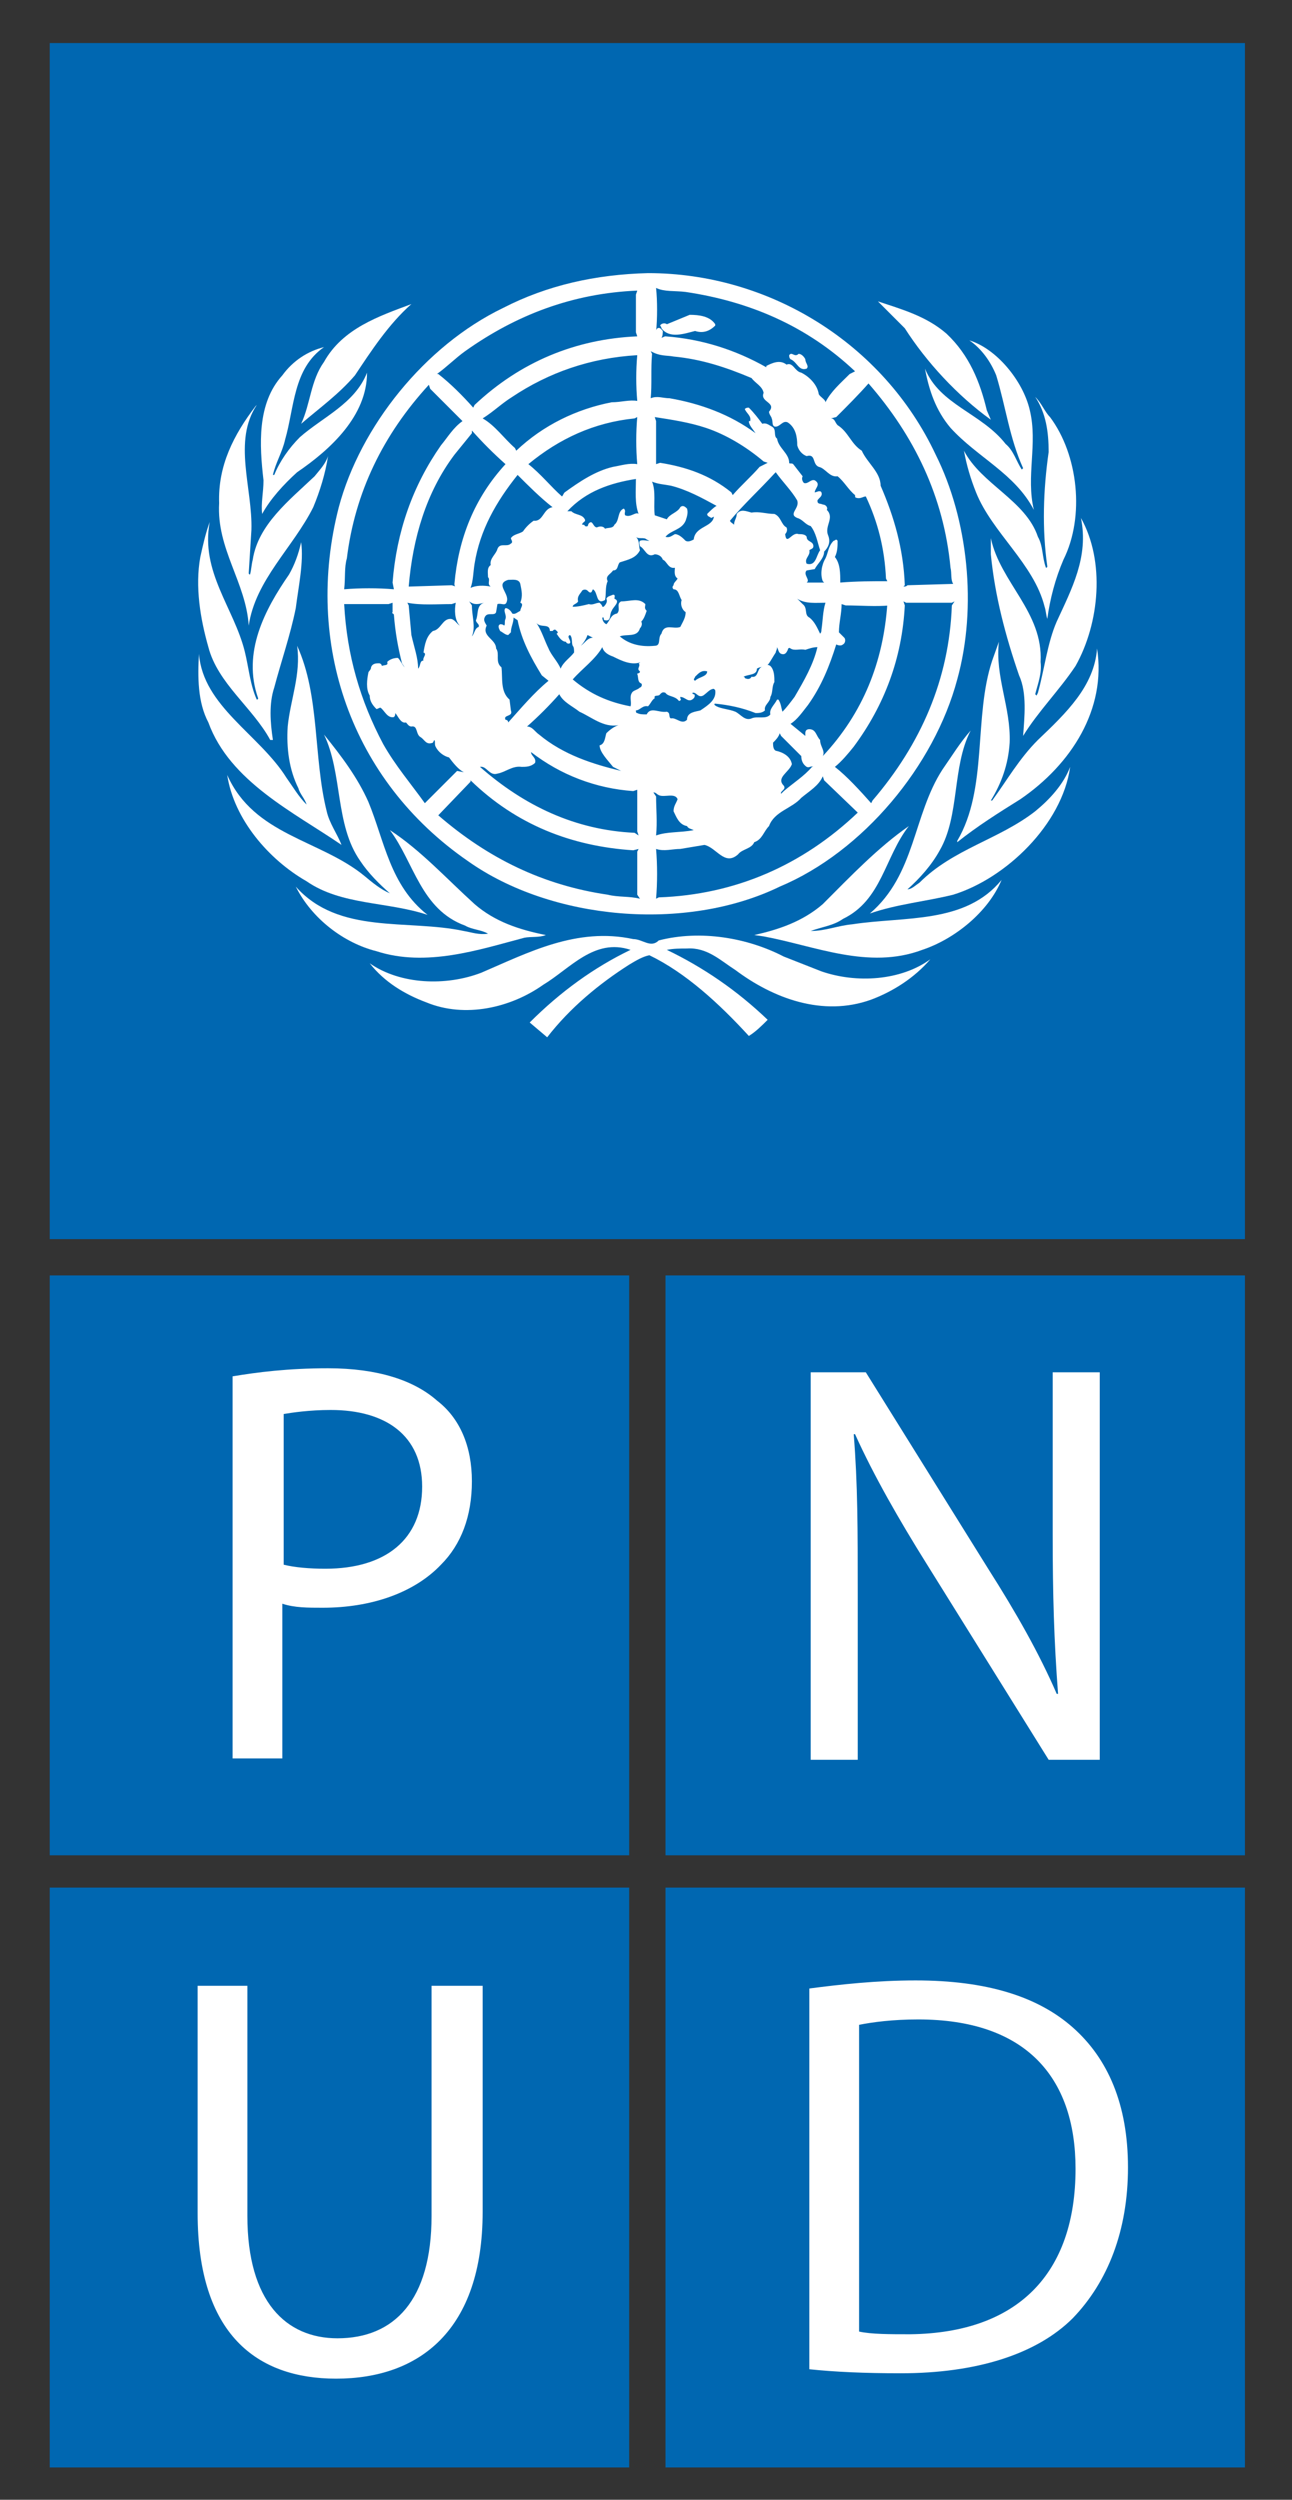 <?xml version="1.0" encoding="UTF-8"?>
<!-- Generator: Adobe Illustrator 19.0.0, SVG Export Plug-In . SVG Version: 6.00 Build 0)  -->
<svg version="1.1" id="Layer_1" xmlns="http://www.w3.org/2000/svg" xmlns:xlink="http://www.w3.org/1999/xlink" x="0px" y="0px" viewBox="0 0 96.1 185.8" style="enable-background:new 0 0 96.1 185.8;" xml:space="preserve">
<rect x="0" y="0" width="96.1" height="185.8" fill="#333333" stroke="none"/>
<style type="text/css">
	.st0{fill:#0067B1;}
	.st1{fill:#FFFFFF;}
</style>
<g>
	<rect x="3.7" y="94.8" class="st0" width="43.1" height="43.1"/>
	<path class="st1" d="M35.1,110.1c0,2.6-0.8,4.7-2.3,6.2c-2,2.1-5.2,3.2-8.8,3.2c-1.1,0-2.1,0-3-0.3v11.5h-3.7v-28.4   c1.8-0.3,4.1-0.6,7.1-0.6c3.7,0,6.4,0.9,8.1,2.4C34.2,105.4,35.1,107.5,35.1,110.1z M31.4,110.5c0-3.8-2.7-5.7-6.8-5.7   c-1.6,0-2.9,0.2-3.5,0.3v11.2c0.8,0.2,1.9,0.3,3.1,0.3C28.7,116.6,31.4,114.4,31.4,110.5z"/>
	<rect x="49.5" y="94.8" class="st0" width="43.1" height="43.1"/>
	<path class="st1" d="M63.8,130.8v-12.3c0-4.8,0-8.2-0.3-11.9l0.1,0c1.4,3.1,3.3,6.4,5.3,9.6l9.1,14.6h3.8V102h-3.5v12.1   c0,4.4,0.1,7.9,0.4,11.8l-0.1,0c-1.3-3-3-6-5.1-9.3L64.4,102h-4.1v28.8H63.8z"/>
	<rect x="3.7" y="140.3" class="st0" width="43.1" height="43.1"/>
	<path class="st1" d="M14.7,147.5v17c0,9,4.4,12.3,10.3,12.3c6.2,0,10.9-3.6,10.9-12.4v-16.8h-3.8v17.1c0,6.3-2.8,9.1-7,9.1   c-3.8,0-6.7-2.7-6.7-9.1v-17.1H14.7z"/>
	<rect x="49.5" y="140.3" class="st0" width="43.1" height="43.1"/>
	<path class="st1" d="M83.9,161.1c0,4.7-1.5,8.5-4.1,11.2c-2.7,2.7-7.2,4.1-12.8,4.1c-2.7,0-4.9-0.1-6.8-0.3v-28.3   c2.3-0.3,5-0.6,7.9-0.6c5.3,0,9.1,1.2,11.7,3.5C82.4,153,83.9,156.4,83.9,161.1z M80,161.2c0-6.9-3.8-11.1-11.7-11.1   c-1.9,0-3.4,0.2-4.4,0.4v22.8c0.9,0.2,2.3,0.2,3.8,0.2C75.7,173.4,80,169,80,161.2z"/>
	<rect x="3.7" y="3.2" class="st0" width="88.9" height="88.9"/>
	<g>
		<path class="st1" d="M70.9,66.5c-2,0.5-4.2,0.7-6.2,1.4c3.4-2.9,3.2-7.3,5.4-10.7c0.7-1,1.3-2,2.1-2.9c-1.4,2.7-0.8,6.3-2.3,8.9    c-0.6,1.1-1.5,2.1-2.4,2.9c0.3,0,0.6-0.3,0.9-0.5c2.5-2.5,5.9-3.2,8.6-5.3c1.1-0.9,2.1-2,2.6-3.3C79,61.3,74.8,65.3,70.9,66.5z"/>
		<g>
			<path class="st1" d="M80,49.5c-1.2,1.8-2.8,3.4-3.9,5.2c0.1-1.4,0.3-3.2-0.3-4.5c-1-2.9-1.8-5.9-2.1-9l0-1.2     c0.7,3.3,3.9,5.5,3.7,9.2c0.1,0.9-0.2,1.6-0.4,2.4l0.1,0.1l0.1-0.2c0.5-1.8,0.7-3.7,1.4-5.3c1.1-2.4,2.4-4.8,1.8-7.7     C82.2,41.7,81.8,46.3,80,49.5z"/>
			<path class="st1" d="M78.1,31c2.1,2.8,2.6,7.4,1,10.6c-0.6,1.4-1,2.9-1.2,4.4c-0.1-0.3-0.1-0.6-0.2-0.9c-0.8-3.2-3.9-5.5-5.1-8.5     c-0.4-1-0.7-2-0.9-3.1c1.3,2.5,4.6,3.7,5.5,6.4c0.4,0.7,0.3,1.5,0.6,2.3c0,0,0.1,0,0.1-0.1c-0.4-2.8-0.3-5.7,0.1-8.5     c0-1.5-0.2-2.9-1-4.1C77.5,30,77.7,30.6,78.1,31z"/>
			<path class="st1" d="M76.6,30.5c0.6,2.5-0.3,4.9,0.3,7.4l0,0c-1.4-2.7-4.2-3.9-6.2-6.1c-1.1-1.3-1.6-2.8-1.9-4.4     c1.1,2.7,4.2,3.3,6,5.6c0.6,0.5,0.8,1.3,1.2,1.9l0.1-0.1c-1-2.2-1.3-4.6-2-6.9c-0.4-1-1.1-2-2-2.6C74.1,25.9,76.1,28.3,76.6,30.5     z"/>
			<path class="st1" d="M70.4,24.8c1.7,1.6,2.5,3.6,3,5.7l0.3,0.7c-2.5-1.8-4.8-4.3-6.4-6.8l-2-2C67.1,23,68.9,23.5,70.4,24.8z"/>
			<path class="st1" d="M30.6,22.6c-1.7,1.5-3,3.5-4.2,5.3c-1.2,1.4-2.6,2.4-4,3.6c0.7-1.5,0.7-3.2,1.7-4.6     C25.5,24.4,28.2,23.5,30.6,22.6z"/>
			<path class="st1" d="M21,27.9c0.8-1.1,1.9-1.8,3.1-2.1c-2.3,1.6-2.2,4.5-2.9,6.9c-0.2,0.9-0.7,1.7-0.9,2.6l0.1,0     c0.4-1,1.1-2,1.9-2.8c1.7-1.5,4.1-2.5,5-4.8c0,3.2-2.7,5.7-5.2,7.4c-1,0.9-2,2-2.6,3.1c-0.1-0.8,0.1-1.6,0.1-2.5     C19.3,33.1,19.1,30,21,27.9z"/>
			<path class="st1" d="M16.3,37.4c-0.1-2.8,1.1-5.1,2.7-7.2c0,0,0.1-0.1,0.1-0.1c-1.8,2.7-0.3,6.2-0.4,9.3l-0.2,3.2     c0,0,0,0.1,0.1,0.1c0.1-0.4,0.1-0.7,0.2-1.1c0.4-2.6,2.7-4.4,4.6-6.2c0.4-0.5,0.8-0.9,1-1.5c-0.2,1.3-0.6,2.6-1.1,3.8     c-1.5,3-4.3,5.4-4.8,8.8C18.3,43.3,16.1,40.8,16.3,37.4z"/>
			<path class="st1" d="M14.9,41.4c0.2-0.9,0.4-1.8,0.7-2.6c-0.7,3.7,1.8,6.4,2.6,9.6c0.3,1.2,0.4,2.5,0.9,3.6c0,0,0.1,0,0.1-0.1     c-1.2-3.4,0.5-6.6,2.3-9.2c0.4-0.7,0.7-1.5,0.9-2.4c0.2,1.5-0.2,3.3-0.4,4.9c-0.4,2-1.1,4-1.6,5.9c-0.4,1.2-0.3,2.6-0.1,3.9     L20.1,55c-1.3-2.4-3.9-4.2-4.6-6.9C14.9,46,14.5,43.6,14.9,41.4z"/>
			<path class="st1" d="M14.8,48.6c0.3,3.9,4.5,6,6.5,9.2c0.5,0.7,0.9,1.4,1.5,2c-0.1-0.4-0.5-0.8-0.6-1.2c-0.7-1.4-0.9-3-0.8-4.6     c0.2-2,1-3.9,0.7-6c1.7,3.7,1.2,8.3,2.2,12.3c0.2,0.9,0.8,1.7,1.1,2.5c-3.5-2.4-8.3-4.7-9.9-9.1C14.7,52.2,14.7,50.3,14.8,48.6z"/>
			<path class="st1" d="M16.9,57.6c2,4.5,6.9,4.8,10.2,7.5c0.6,0.5,1.2,1,1.9,1.3l0,0c-0.8-0.7-1.6-1.5-2.2-2.4     c-1.9-2.7-1.3-6.5-2.7-9.4c1.3,1.6,2.5,3.2,3.3,5c1.2,2.9,1.6,6.2,4.4,8.4c-3-1-6.4-0.7-9-2.5C20,63.9,17.4,60.9,16.9,57.6z"/>
			<path class="st1" d="M22,65.9c3.2,3.6,8.3,2.4,12.5,3.3c0.6,0.1,1.1,0.3,1.8,0.2c-0.5-0.3-1.2-0.3-1.7-0.6     c-3.3-1.2-3.8-4.7-5.6-7.1c2.3,1.5,4.2,3.6,6.3,5.5c1.5,1.3,3.3,1.9,5.3,2.3c-0.5,0.2-1.1,0.1-1.6,0.2c-3.4,0.9-7.3,2.2-11,1     C25.6,70.1,23.2,68.3,22,65.9z"/>
			<path class="st1" d="M64.8,74.3c-3.6,1.3-7.3-0.1-10.1-2.2c-1.1-0.7-2.1-1.7-3.6-1.6c-0.5,0-1,0-1.5,0.1c2.7,1.3,5.2,3,7.5,5.2     c-0.4,0.4-0.9,0.9-1.4,1.2c-2.2-2.4-4.7-4.7-7.4-6c-0.5,0.1-1,0.4-1.5,0.7c-2.2,1.4-4.4,3.2-6.1,5.4L39.4,76     c2.3-2.3,4.8-4.1,7.5-5.4c-2.7-0.9-4.5,1.4-6.5,2.6c-2.4,1.7-5.8,2.5-8.7,1.3c-1.6-0.6-3.1-1.5-4.2-2.9c2.3,1.6,5.7,1.7,8.3,0.7     c3.5-1.5,7.1-3.4,11.3-2.5c0.7,0,1.3,0.7,1.9,0.1c3.1-0.8,6.6-0.2,9.3,1.2l2.8,1.1c2.6,0.9,5.9,0.7,8.1-0.9     C68,72.7,66.4,73.7,64.8,74.3z"/>
			<path class="st1" d="M68.6,70.6c-4,1.5-8-0.3-11.8-1l-0.7-0.1v0c1.8-0.4,3.6-1,5.1-2.3c2.1-2.1,4.1-4.2,6.4-5.8     c-1.8,2.3-2,5.5-4.9,6.9c-0.7,0.5-1.6,0.6-2.4,0.9c1.1,0,2-0.4,3.1-0.5c3.9-0.6,8.4,0,11.1-3.3C73.5,67.8,71,69.8,68.6,70.6z"/>
			<path class="st1" d="M75.9,59.4c-1.6,1-3.2,2-4.7,3.2v-0.1c2.3-3.9,1.2-9.2,2.6-13.4l0.5-1.4c-0.3,2.6,0.9,4.9,0.8,7.5     c-0.1,1.6-0.6,3-1.4,4.3h0.1c1.1-1.5,2-3.1,3.4-4.5c2.1-2,4.2-4,4.4-6.8C82.3,52.7,79.7,56.8,75.9,59.4z"/>
		</g>
		<path class="st1" d="M69.6,33.8c-3.9-8.3-12.4-13.5-21.4-13.5c-3.9,0.1-7.5,0.9-10.8,2.6c-5.8,2.8-10.6,8.8-12.2,14.8    C22.6,47.8,26.1,58,34.8,64C41,68.4,51,69.3,58,65.9c6.2-2.6,11.5-9,13.2-15.4C72.7,45.1,72,38.6,69.6,33.8z M70.7,42.2    c0.1,0.4,0,0.9,0.2,1.2l-3.4,0.1c-0.1,0.1-0.2,0.1-0.3,0.1l0.1-0.1c-0.1-2.7-0.8-5.1-1.8-7.4c0-1-1-1.7-1.4-2.6    c-0.8-0.5-1-1.4-1.8-1.9c-0.2-0.2-0.2-0.5-0.5-0.5l0.4-0.1c0.8-0.8,1.7-1.7,2.4-2.5C68,32.4,70.2,36.9,70.7,42.2z M61,55    c-0.3-0.3-0.3-0.8-0.8-0.8c-0.2,0-0.3,0.1-0.3,0.3c0,0.1,0,0.2,0,0.2l-1.1-0.9c0.5-0.3,0.9-0.9,1.3-1.4c1-1.4,1.6-2.9,2.1-4.5    c0.2,0.1,0.4,0.1,0.5,0c0.2-0.1,0.2-0.4,0.1-0.5l-0.4-0.4c0-0.7,0.2-1.4,0.2-2.1l0.3,0.1c1.1,0,2.2,0.1,3.3,0L66,44.9    c-0.3,4.3-1.8,8.1-4.8,11.3C61.4,55.8,61,55.5,61,55z M58.3,58.4c-0.6-0.6,0.4-1,0.6-1.6c-0.1-0.6-0.7-0.9-1.2-1    c-0.2-0.1-0.2-0.4-0.2-0.6c0.2-0.2,0.4-0.4,0.5-0.7l0.1,0.2l1.5,1.5c0,0.3,0.1,0.6,0.4,0.8c0.2,0.1,0.3-0.1,0.5,0h-0.1    c-0.6,0.7-1.4,1.2-2.1,1.8l-0.2,0.2C58,58.8,58.5,58.7,58.3,58.4z M51.6,40.1c-0.2,0.1-0.4,0.2-0.6,0.1c-0.2-0.2-0.5-0.5-0.8-0.5    c-0.2,0.1-0.4,0.3-0.7,0.2c0.4-0.5,1.2-0.5,1.5-1.2c0.1-0.3,0.2-0.6,0.1-0.9c-0.1-0.1-0.3-0.3-0.5-0.1c-0.2,0.4-0.8,0.5-1,0.9    l-0.9-0.3c-0.1-0.8,0.1-1.8-0.2-2.5c0.5,0.2,0.9,0.2,1.4,0.3c1.2,0.3,2.3,0.9,3.4,1.5c-0.2,0.1-0.5,0.4-0.7,0.6    c0,0.2,0.2,0.2,0.3,0.3l0.2-0.1C53,39.2,51.7,39.1,51.6,40.1z M52.6,49.9c0,0.4-0.6,0.4-0.9,0.7c-0.2-0.1,0-0.2,0-0.3    C52,50,52.2,49.8,52.6,49.9z M59.3,38.5c0.4,0.1,0.6,0.5,1,0.6c0.4,0.5,0.5,1.2,0.7,1.8c-0.3,0.4-0.3,1.2-1,1    c-0.2-0.4,0.3-0.6,0.2-1c0.1-0.1,0.3-0.1,0.3-0.3c0-0.4-0.5-0.3-0.5-0.7c-0.1-0.2-0.4-0.2-0.6-0.2c-0.5-0.2-0.9,0.9-1,0    c0.1-0.1,0.2-0.3,0.1-0.5c-0.4-0.2-0.4-0.8-0.9-1c-0.6,0-1.1-0.2-1.7-0.1c-0.4-0.1-0.8-0.3-1.1,0.1c0,0.3-0.2,0.5-0.2,0.8    c-0.1-0.1-0.3-0.2-0.3-0.3c1-1.2,2.2-2.3,3.3-3.5l0.1-0.1c0.5,0.7,1.2,1.4,1.6,2.1C59.5,37.8,58.6,38.2,59.3,38.5z M61.4,44.8    c-0.2,0.6-0.2,1.4-0.3,2c0,0.1,0,0.2-0.1,0.3c-0.2-0.4-0.4-0.9-0.8-1.2c-0.4-0.2-0.1-0.7-0.5-1l-0.4-0.4    C59.9,44.9,60.7,44.8,61.4,44.8z M56.5,34.7c-0.6,0.7-1.4,1.4-2,2.1l-0.1-0.2c-1.6-1.3-3.4-1.9-5.3-2.2l-0.3,0.1l0-3.2L48.7,31    c1.3,0.2,2.6,0.4,3.8,0.8c1.5,0.5,3,1.4,4.3,2.5l0.3,0.1L56.5,34.7z M53.2,52.3c1,0.1,2,0.3,3,0.7c0.2,0,0.5,0,0.7-0.2    c-0.1-0.4,0.4-0.6,0.4-1c0.2-0.3,0.1-0.8,0.3-1.1c0-0.4,0-0.9-0.3-1.2c-0.3-0.2-0.5,0-0.7,0.1c-0.3,0.2-0.2,0.8-0.7,0.7    c-0.1,0.2-0.3,0.2-0.5,0.1c0-0.1-0.1-0.1-0.1-0.1c0.4-0.2,1-0.1,1-0.6c0.3-0.2,0.7-0.1,0.9-0.4c0.2-0.3,0.3-0.5,0.5-0.8    c0-0.1,0.1-0.2,0.1-0.4c0.1,0.2,0.1,0.4,0.3,0.5c0.3,0.1,0.4-0.1,0.5-0.3c0-0.1,0.1-0.2,0.2-0.1c0.3,0.2,0.7,0,1.1,0.1    c0.3-0.1,0.6-0.2,0.9-0.2c-0.3,1.3-1,2.5-1.7,3.7c-0.3,0.4-0.6,0.8-0.9,1.1c-0.1-0.3-0.1-0.6-0.3-0.9l-0.1,0    c-0.2,0.4-0.6,0.7-0.5,1.1c-0.3,0.4-1,0.1-1.4,0.3c-0.5,0.2-0.8-0.3-1.2-0.5c-0.5-0.2-1-0.2-1.4-0.4    C53.1,52.4,53.1,52.3,53.2,52.3z M51,21.7c4.7,0.7,9,2.5,12.6,5.9l-0.4,0.2c-0.7,0.7-1.4,1.3-1.8,2.1c0-0.2-0.4-0.4-0.5-0.6    c-0.1-0.7-0.7-1.3-1.3-1.6c-0.5-0.1-0.6-0.8-1.1-0.6c-0.5-0.4-1.1-0.1-1.5,0.1v0.1c-2.3-1.3-4.8-2.1-7.5-2.3    c-0.1,0-0.2,0.1-0.3,0.1c0.1-0.1,0.1-0.4,0.1-0.5c-0.1-0.1-0.2-0.3-0.4-0.2c-0.1,0.1-0.1,0.2-0.1,0.3c0.1-1.1,0.1-2.3,0-3.3    C49.4,21.7,50.2,21.6,51,21.7z M50.1,26.5c2.1,0.2,3.9,0.8,5.8,1.6c0.3,0.4,0.8,0.6,0.9,1.1c-0.3,0.7,1,0.7,0.4,1.4    c0,0.2,0.2,0.4,0.2,0.5c0.1,0.2,0,0.5,0.2,0.6c0.4,0.1,0.6-0.5,1-0.3c0.6,0.4,0.7,1.1,0.7,1.7c0.1,0.4,0.4,0.7,0.7,0.8    c0.7-0.2,0.4,0.6,0.9,0.8c0.5,0.1,0.8,0.8,1.4,0.7c0.5,0.4,0.8,1,1.3,1.4c0,0.1,0,0.2,0.1,0.2c0.3,0.1,0.5-0.1,0.7-0.1    c0.9,1.9,1.4,3.9,1.5,6.1l0.1,0.2c-1.1,0-2.3,0-3.5,0.1c0-0.7,0-1.4-0.4-1.9c0.2-0.4,0.2-0.8,0.2-1.2c-0.1-0.2-0.2,0-0.3,0    c-0.4,0.4-0.4,0.9-0.6,1.3c-0.3,0.5-0.4,1.2-0.2,1.7l0.1,0.1l-1.3,0c0.3-0.2-0.3-0.6,0-0.9l0.6-0.1c0.2-0.4,0.7-0.8,0.7-1.3    c0.3-0.3,0.5-0.7,0.3-1.2c-0.3-0.7,0.5-1.3-0.1-1.9c0.1-0.2-0.1-0.4-0.3-0.4c-0.2-0.1-0.4,0-0.4-0.3c0.1-0.2,0.4-0.3,0.3-0.6    c-0.1-0.2-0.4,0-0.5,0c0-0.3,0.5-0.6,0-0.9c-0.3-0.1-0.5,0.3-0.8,0.2c-0.1-0.1-0.2-0.3-0.1-0.5l-0.7-0.9c-0.1-0.1-0.3,0-0.3-0.1    c0-0.7-0.8-1.1-0.9-1.8c-0.3-0.2,0-0.7-0.4-0.9c-0.2-0.1-0.4-0.3-0.7-0.2c-0.3-0.4-0.6-0.8-1-1.2c-0.1,0-0.2,0-0.3,0.1    c0.1,0.3,0.5,0.5,0.4,0.9c-0.1,0-0.1,0-0.1,0c0,0.3,0.3,0.6,0.5,0.9c-1.9-1.4-4.1-2.2-6.4-2.6c-0.5,0-0.9-0.2-1.4,0    c0.1-1,0-2.2,0.1-3.3l-0.1-0.2C49.1,26.5,49.6,26.4,50.1,26.5z M48.1,40.1l0.2,0.1c-0.2,0-0.5-0.1-0.7,0c-0.1,0.1,0,0.3,0,0.4    c0.4,0.2,0.5,0.9,1.1,0.6c0.2,0,0.5,0.1,0.6,0.4c0.3,0.1,0.4,0.7,0.9,0.6c0,0.2-0.1,0.6,0.2,0.8c-0.1,0.2-0.3,0.3-0.3,0.5    c-0.1,0.1-0.1,0.2,0,0.3c0.4,0,0.4,0.5,0.6,0.8c-0.1,0.3,0,0.7,0.3,0.9c0,0.4-0.2,0.7-0.4,1.1c-0.5,0.2-1.2-0.3-1.4,0.5    c-0.3,0.3,0,0.9-0.5,0.9c-1,0.1-1.9-0.1-2.6-0.7c0.5-0.2,1.3,0.1,1.5-0.6c0.1-0.1,0.2-0.3,0.1-0.5c0.2-0.2,0.3-0.5,0.4-0.8    c-0.2-0.2-0.1-0.3-0.1-0.5c-0.5-0.5-1.1-0.2-1.8-0.2c-0.4,0.2,0,0.6-0.3,0.9c-0.5,0.1-0.5,0.5-0.8,0.8c-0.2-0.1-0.3-0.3-0.3-0.5    h0.1c0,0.1,0,0.2,0.1,0.2c0.5,0.1,0.3-0.4,0.5-0.7c0.1-0.3,0.7-0.7,0.2-0.9c0-0.1,0.1-0.3-0.1-0.3c-0.2,0.1-0.4,0.1-0.5,0.3    c0.1,0.2,0,0.4-0.2,0.6h-0.1c0-0.1-0.1-0.2-0.2-0.3c-0.3,0-0.5,0.2-0.8,0.1c-0.4,0.1-0.8,0.2-1.2,0.2c0-0.2,0.3-0.2,0.4-0.4    c-0.1-0.4,0.2-0.6,0.3-0.8c0.1-0.1,0.3-0.1,0.4,0c0.1,0.1,0.2,0.2,0.3,0.1l0.1-0.2c0.4,0.2,0.2,1.2,0.9,0.8c0.1-0.4,0-1,0.2-1.4    c-0.2-0.4,0.2-0.5,0.4-0.8c0.4,0,0.3-0.4,0.5-0.6c0.6-0.2,1.2-0.3,1.5-0.9c-0.1-0.3,0-0.7-0.3-1C47.5,40.1,47.9,39.9,48.1,40.1z     M47.5,62.1l-0.3-0.2c-4.4-0.2-8.2-2-11.5-4.9c0.5-0.1,0.7,0.7,1.3,0.5c0.6-0.1,1.1-0.6,1.8-0.5c0.3,0,0.7,0,1-0.3    c0.1-0.4-0.3-0.5-0.3-0.8c2.2,1.7,4.8,2.7,7.6,2.9l0.3-0.1v3.1L47.5,62.1z M35.1,45l-0.2-0.3c0.4,0.3,0.7,0.2,1.1,0.1    c-0.6,0.2-0.4,0.9-0.6,1.3c0,0.2,0.3,0.3,0.2,0.5c-0.3,0.1-0.3,0.5-0.5,0.7C35.4,46.6,35.1,45.8,35.1,45z M31.5,49.1    c-0.3,0-0.2,0.4-0.4,0.6c0-0.8-0.3-1.6-0.5-2.5L30.4,45l-0.1-0.2c1,0.2,2.2,0.1,3.3,0.1l0.3-0.1c-0.1,0.5-0.1,1.3,0.3,1.7    C34,46.4,33.8,46,33.5,46c-0.6,0-0.7,0.8-1.3,0.9c-0.5,0.4-0.6,1-0.7,1.6C31.8,48.6,31.4,48.9,31.5,49.1z M33.9,43.6l-0.3-0.1    l-3.2,0.1c0.3-3.6,1.3-7,3.4-9.8l1.3-1.6l0-0.2c0.8,0.9,1.6,1.7,2.5,2.5c-2.3,2.5-3.5,5.5-3.8,8.9C33.8,43.4,33.8,43.6,33.9,43.6z     M47.4,29.8c-0.6-0.1-1.2,0.1-1.9,0.1c-2.6,0.5-5.1,1.7-7.1,3.6l-0.1-0.2c-0.8-0.7-1.5-1.7-2.4-2.2c0.8-0.5,1.4-1.1,2.2-1.6    c2.7-1.8,5.8-2.9,9.3-3.1C47.3,27.5,47.3,28.7,47.4,29.8z M42.1,47.7c0,0.1,0.2,0.2,0.3,0.1c0.1-0.2-0.3-0.5,0-0.6    c0.2,0.2,0.1,0.6,0.2,0.8c0.1,0.1,0.1,0.3,0.1,0.5c-0.3,0.4-0.8,0.7-1,1.2c-0.2-0.5-0.7-1-0.9-1.5c-0.3-0.6-0.5-1.3-0.9-1.9    c0.3,0.4,1,0,1,0.6c0,0,0.1,0,0.2,0c0.1-0.1,0.1-0.1,0.2-0.1c0.1,0.1,0.3,0.2,0.1,0.3C41.6,47.4,41.8,47.7,42.1,47.7z M45.6,57    l0.6,0.3c-2.1-0.5-4.3-1.2-6.1-2.7c-0.3-0.2-0.5-0.6-0.9-0.6c0.8-0.7,1.7-1.6,2.4-2.4c0.3,0.6,1,0.9,1.5,1.3    c0.9,0.4,1.8,1.2,2.9,1c-0.3,0.1-0.6,0.3-0.9,0.6c-0.1,0.3-0.1,0.8-0.5,0.9C44.6,55.9,45.2,56.5,45.6,57z M38,52.8L37.9,52    c-0.7-0.6-0.5-1.6-0.6-2.4c-0.5-0.4-0.1-1-0.4-1.4c0-0.7-1.1-0.9-0.7-1.7c-0.1-0.2-0.3-0.4-0.1-0.7c0.2-0.3,0.7,0,0.8-0.3l0.1-0.6    c0.3-0.1,0.6,0.2,0.7-0.2c0.2-0.6-0.9-1.3,0.1-1.6c0.3,0,0.8-0.1,0.9,0.3c0.1,0.5,0.2,0.9,0,1.4c0.3,0.1,0,0.4,0,0.6    c-0.2,0.1-0.4,0.3-0.6,0.2c-0.1-0.2-0.3-0.4-0.5-0.4c-0.2,0.2,0.1,0.5,0,0.8c-0.1,0.2,0,0.4-0.1,0.5c-0.1-0.1-0.2-0.1-0.3-0.1    c-0.2,0.1-0.1,0.3,0,0.5c0.2,0.1,0.4,0.3,0.6,0.3L38,47c0-0.4,0.2-0.7,0.2-1.1l0.3,0.2c0.3,1.5,1,2.8,1.8,4.1l0.5,0.4    c-1.1,0.9-2.1,2.1-3,3.1v0c0,0,0-0.2-0.2-0.2C37.4,53.1,38.2,53.3,38,52.8z M39.7,38.7c-0.3,0.2-0.6,0.5-0.8,0.8    c-0.3,0.2-0.7,0.2-0.9,0.5c0,0.1,0.2,0.3,0,0.4c-0.3,0.3-0.8-0.1-1,0.4c-0.1,0.4-0.6,0.7-0.5,1.2c-0.3,0.2-0.2,0.6-0.2,0.9    c0.2,0.2-0.1,0.5,0.2,0.7c-0.5-0.1-1.1-0.1-1.5,0.1c0.2-0.5,0.2-1.2,0.3-1.8c0.4-2.5,1.6-4.6,3.2-6.6c0.8,0.8,1.7,1.7,2.6,2.4    C40.4,37.8,40.4,38.8,39.7,38.7z M47,51.5c-0.2,0.3,0,0.7-0.1,1c-1.6-0.3-3-0.9-4.3-2c0.7-0.8,1.7-1.5,2.2-2.4    c0.1,0.4,0.5,0.6,0.8,0.7c0.6,0.3,1.4,0.7,2.1,0.4c-0.1,0-0.1,0.1-0.2,0.1c0.2,0.2-0.2,0.4,0.1,0.6c0,0.2-0.2,0.1-0.2,0.2    c0.1,0.2,0,0.6,0.3,0.7c0.1,0.1,0,0.3-0.1,0.3C47.4,51.3,47.1,51.3,47,51.5z M43.2,48c0.2-0.2,0.4-0.5,0.5-0.8l0.4,0.2    C43.7,47.4,43.5,47.8,43.2,48L43.2,48z M46.5,38.3c-0.1-0.2,0.1-0.3-0.1-0.5c-0.5,0.2-0.3,0.9-0.7,1.2c-0.1,0.3-0.5,0.2-0.7,0.3    c-0.1-0.2-0.4-0.2-0.6-0.1c-0.3,0-0.3-0.6-0.6-0.3c-0.1,0.1,0,0.3-0.3,0.2c0-0.1-0.1-0.1-0.2-0.1c0-0.2,0.3-0.2,0.2-0.4    c-0.2-0.4-0.7-0.3-1-0.6h-0.3c1.4-1.5,3.2-2.1,5.1-2.4c0,0.9-0.1,1.8,0.2,2.6C47.3,38,46.9,38.5,46.5,38.3z M47.4,34.5    c-0.6-0.1-1.2,0.1-1.8,0.2c-1.3,0.3-2.5,1.1-3.6,1.9c-0.1,0.1-0.1,0.2-0.2,0.3c-0.8-0.7-1.6-1.7-2.5-2.4c2.3-1.9,4.9-3.1,7.9-3.4    l0.2-0.1C47.3,32.1,47.3,33.4,47.4,34.5z M34.6,26.1c3.8-2.7,8-4.3,12.8-4.5l-0.1,0.3l0,2.8l0.1,0.3c-4.6,0.2-8.7,1.9-12.1,5.1    l-0.1,0.2c-0.8-0.9-1.7-1.8-2.6-2.5h-0.1C33.2,27.3,33.9,26.6,34.6,26.1z M25.8,41.5c0.6-4.9,2.7-9.2,6.1-12.9l0.1,0.3    c0.8,0.8,1.6,1.6,2.4,2.4c-0.7,0.5-1.1,1.2-1.6,1.8c-2.1,3-3.3,6.4-3.6,10.2l0.1,0.5c-1.2-0.1-2.5-0.1-3.7,0    C25.7,42.9,25.6,42.2,25.8,41.5z M28.5,55.3c-1.7-3.2-2.7-6.6-2.9-10.4l3.3,0l0.3-0.1c0,0.2,0,0.4,0,0.7l0,0    c-0.1,0.1,0.1,0.1,0.1,0.2c0.1,1.3,0.3,2.4,0.6,3.6l0.2,0.3c-0.2-0.2-0.3-0.5-0.5-0.7c-0.3,0-0.6,0.1-0.8,0.3    c0.1,0.3-0.2,0.2-0.4,0.3c0-0.1-0.1-0.2-0.2-0.2c-0.2,0-0.5,0-0.6,0.3c0,0.2-0.2,0.3-0.2,0.4c-0.1,0.5-0.2,1.2,0.1,1.7    c0,0.4,0.2,0.7,0.5,1c0.1,0,0.2-0.1,0.3-0.1c0.3,0.2,0.5,0.8,1,0.7c0.1-0.1,0.1-0.2,0.1-0.3c0.2,0.2,0.4,0.8,0.8,0.7    c0.1,0.1,0.2,0.3,0.4,0.3c0.5-0.1,0.3,0.6,0.7,0.8c0.3,0.2,0.4,0.6,0.9,0.4l0.1-0.2c0.1,0.1,0,0.3,0.1,0.5c0.2,0.4,0.6,0.7,1,0.8    c0.3,0.4,0.7,0.9,1.1,1.1L34,57.3l-2.4,2.4C30.6,58.3,29.4,56.9,28.5,55.3z M45.2,66.5c-4.8-0.7-8.9-2.7-12.6-5.9l2.4-2.5l0-0.1    c3.4,3.3,7.5,4.9,12.1,5.2l0.4-0.1l-0.1,0.2v3.2l0.2,0.3C46.8,66.6,46,66.7,45.2,66.5z M48.1,53.1c-0.3,0-0.5,0-0.7-0.1    c-0.1,0-0.1-0.1-0.1-0.2c0.3,0,0.5-0.4,0.9-0.3c0.2-0.2,0.3-0.5,0.5-0.6c-0.1-0.3,0.3-0.1,0.4-0.3c0.1-0.1,0.2-0.2,0.4-0.1    c0.2,0.3,0.7,0.2,1,0.6c0.1,0,0.2-0.1,0.1-0.2v-0.1c0.4,0,0.6,0.5,1,0.1c0.1-0.1,0.1-0.3,0-0.3c0,0-0.1,0-0.1-0.1    c0.3-0.1,0.4,0.4,0.8,0.2c0.3-0.2,0.5-0.5,0.8-0.5l0.1,0.1c0.1,0.7-0.5,1.1-1.1,1.5c-0.3,0.1-1,0.1-1,0.7    c-0.4,0.4-0.8-0.2-1.2-0.1c-0.2-0.1,0-0.4-0.3-0.5C49,53,48.4,52.5,48.1,53.1z M49,59.1c0.4,0.2,1.2-0.2,1.4,0.3    c-0.1,0.3-0.3,0.5-0.3,0.9c0.2,0.4,0.4,1,1,1.1c0.1,0.2,0.3,0.2,0.5,0.3c-1,0.2-2,0.1-2.8,0.4c0.1-1,0-2,0-2.9l-0.2-0.3    C48.8,58.9,48.8,59,49,59.1z M49,66.7l-0.2,0.1c0.1-1.2,0.1-2.5,0-3.7c0.6,0.2,1.2,0,1.8,0l1.8-0.3c0.9,0.2,1.5,1.6,2.5,0.7    c0.3-0.4,1-0.4,1.2-0.9c0.6-0.2,0.7-0.8,1.1-1.2c0.4-1.1,1.7-1.3,2.4-2.1c0.6-0.5,1.3-0.9,1.6-1.6l0.1,0.3l2.5,2.4    C59.7,64.3,54.7,66.5,49,66.7z M70.8,45c-0.2,5.5-2.3,10.3-5.9,14.5l-0.1,0.2C64,58.8,63,57.7,62.1,57c0.5-0.4,1-1,1.4-1.5    c2.3-3.1,3.6-6.6,3.8-10.5l-0.1-0.3l0.2,0.1l3.4,0l0.2-0.1L70.8,45z"/>
		<path class="st1" d="M58.7,26.4c0,0.1,0,0.2,0.1,0.3c0.5,0.2,0.6,0.9,1.2,0.7c0.2-0.2-0.1-0.4-0.1-0.7c-0.1-0.2-0.3-0.4-0.5-0.4    C59.1,26.6,58.9,26.1,58.7,26.4z"/>
		<path class="st1" d="M49.2,24.4c0.6,0.8,1.7,0.4,2.5,0.2c0.6,0.2,1.1,0,1.5-0.4v-0.1c-0.4-0.6-1.2-0.7-1.9-0.7l-1.7,0.7    c-0.1-0.1-0.4-0.1-0.5,0.1C49.1,24.2,49.2,24.3,49.2,24.4z"/>
	</g>
</g>
</svg>